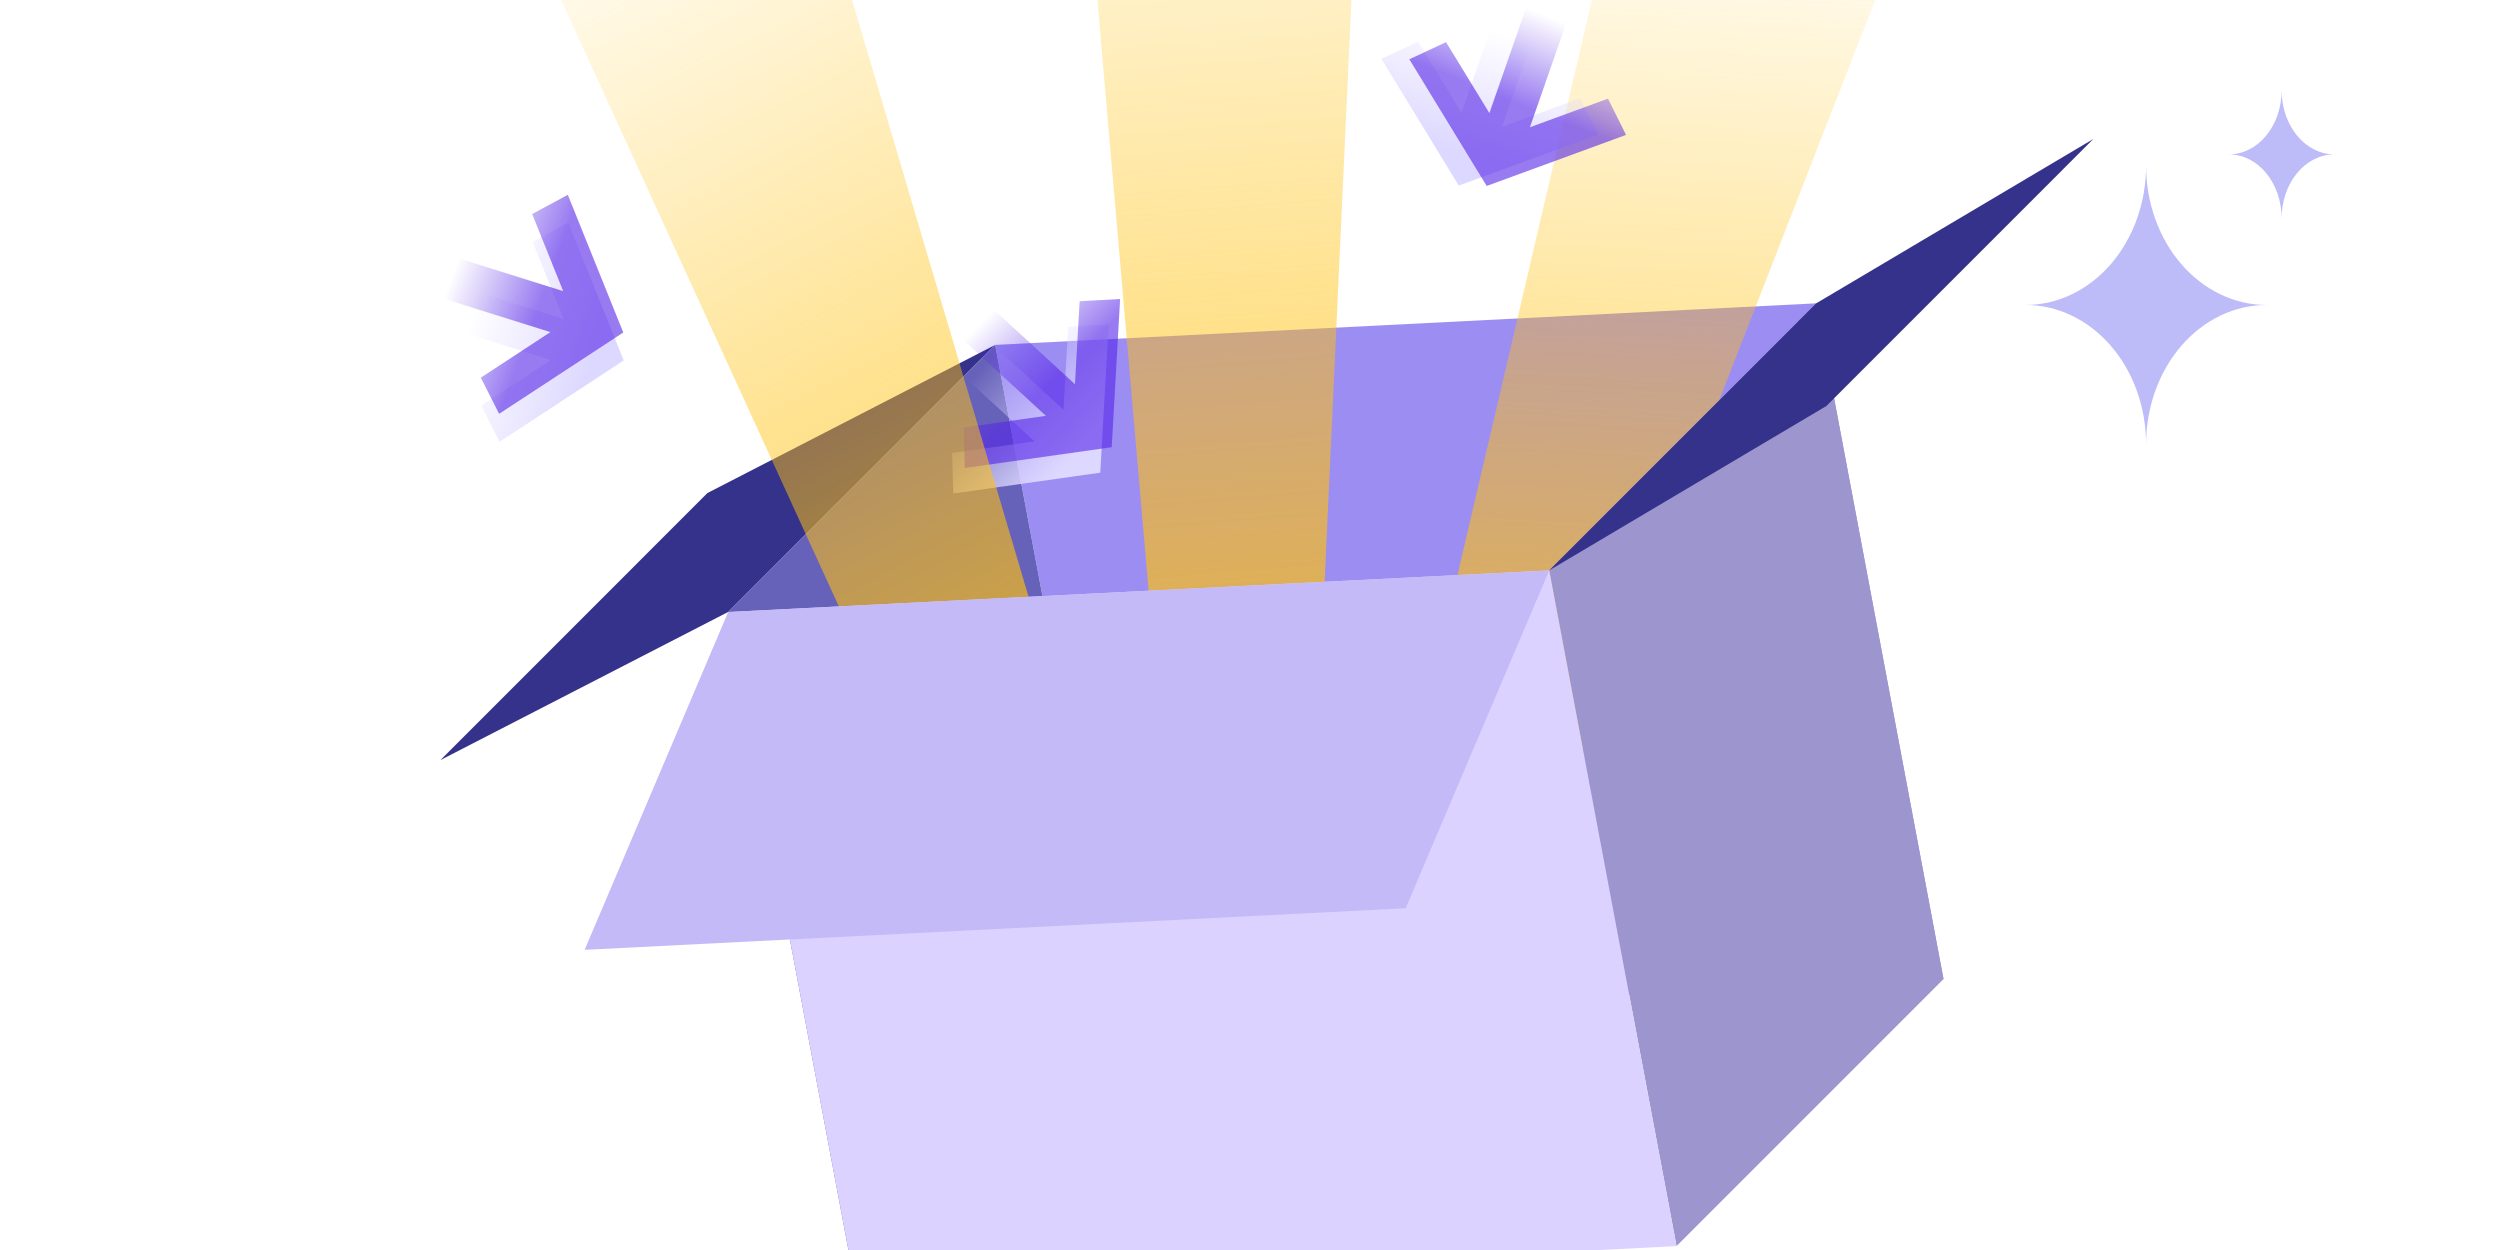 <svg width="332" height="166" viewBox="0 0 332 166" fill="none" xmlns="http://www.w3.org/2000/svg">
<path d="M285 59C285 56.571 284.586 54.165 283.782 51.92C282.978 49.676 281.799 47.636 280.314 45.919C278.828 44.201 277.064 42.838 275.123 41.908C273.182 40.978 271.101 40.5 269 40.5C273.243 40.5 277.313 38.551 280.314 35.081C283.314 31.612 285 26.907 285 22C285 26.907 286.686 31.612 289.686 35.081C292.687 38.551 296.757 40.5 301 40.5C296.757 40.5 292.687 42.449 289.686 45.919C286.686 49.388 285 54.093 285 59Z" fill="#BEBBF9"/>
<path d="M303 29C303 27.884 302.819 26.779 302.467 25.747C302.115 24.716 301.6 23.779 300.95 22.99C300.3 22.2 299.528 21.574 298.679 21.147C297.83 20.72 296.919 20.5 296 20.5C297.857 20.5 299.637 19.604 300.95 18.01C302.263 16.416 303 14.254 303 12C303 14.254 303.738 16.416 305.05 18.01C306.363 19.604 308.143 20.5 310 20.5C308.143 20.5 306.363 21.395 305.05 22.99C303.738 24.584 303 26.746 303 29Z" fill="#BEBBF9"/>
<path d="M258.099 130.015L149.064 135.537L132.157 45.803L241.192 40.281L258.099 130.015Z" fill="#9C8DF3"/>
<path d="M58.489 100.939L93.943 65.477L132.157 45.805L96.703 81.267L58.489 100.939Z" fill="#34328B"/>
<path d="M113.61 171L149.064 135.538L132.157 45.805L96.703 81.267L113.61 171Z" fill="#6762B9"/>
<path d="M147.227 43.09L146.116 62.77L126.599 65.533L126.443 60.154L137.374 58.607L125.29 47.5L129.148 43.302L141.232 54.409L141.854 43.387L147.227 43.09Z" fill="url(#paint0_linear_3914_127190)"/>
<path opacity="0.6" d="M148.749 39.707L147.638 59.387L128.121 62.15L127.965 56.771L138.896 55.224L126.812 44.117L130.67 39.919L142.754 51.026L143.376 40.004L148.749 39.707Z" fill="url(#paint1_linear_3914_127190)"/>
<path d="M205.155 112.557L186.452 106.755L223.109 -50.078L263.646 -37.505L205.155 112.557Z" fill="url(#paint2_linear_3914_127190)"/>
<path d="M174.567 106.349L154.989 106.745L140.085 -65.143L182.518 -66L174.567 106.349Z" fill="url(#paint3_linear_3914_127190)"/>
<path d="M222.645 165.477L258.099 130.015L241.192 40.281L205.738 75.743L222.645 165.477Z" fill="#9D95CE"/>
<path d="M144.407 105.684L126.071 112.558L59 -33.868L98.741 -48.766L144.407 105.684Z" fill="url(#paint4_linear_3914_127190)"/>
<path d="M242.546 53.915L278 18.453L241.192 40.282L205.738 75.744L242.546 53.915Z" fill="#34328B"/>
<path d="M222.645 165.483L113.61 171.005L96.703 81.272L205.738 75.75L222.645 165.483Z" fill="#DBD2FF"/>
<path d="M186.674 120.616L77.64 126.139L96.703 81.272L205.738 75.75L186.674 120.616Z" fill="#C3BAF7"/>
<path d="M75.466 29.581L82.831 47.865L66.343 58.667L63.914 53.865L73.149 47.816L57.488 42.904L59.194 37.463L74.855 42.375L70.73 32.135L75.466 29.581Z" fill="url(#paint5_linear_3914_127190)"/>
<path opacity="0.6" d="M75.405 25.87L82.771 44.154L66.283 54.956L63.854 50.154L73.088 44.105L57.427 39.193L59.134 33.752L74.794 38.664L70.669 28.424L75.405 25.87Z" fill="url(#paint6_linear_3914_127190)"/>
<path d="M212.234 17.861L193.725 24.641L183.453 7.817L188.33 5.542L194.082 14.964L199.491 -0.532L204.874 1.347L199.466 16.843L209.832 13.046L212.234 17.861Z" fill="url(#paint7_linear_3914_127190)"/>
<path opacity="0.6" d="M215.941 17.916L197.432 24.695L187.16 7.871L192.037 5.597L197.79 15.019L203.198 -0.477L208.581 1.401L203.173 16.898L213.539 13.101L215.941 17.916Z" fill="url(#paint8_linear_3914_127190)"/>
<defs>
<linearGradient id="paint0_linear_3914_127190" x1="143.11" y1="60.007" x2="130.655" y2="48.559" gradientUnits="userSpaceOnUse">
<stop stop-color="#DDD8FF"/>
<stop offset="1" stop-color="#DDD8FF" stop-opacity="0"/>
</linearGradient>
<linearGradient id="paint1_linear_3914_127190" x1="139.842" y1="50.629" x2="131.215" y2="41.912" gradientUnits="userSpaceOnUse">
<stop stop-color="#5423E7"/>
<stop offset="1" stop-color="#5423E7" stop-opacity="0"/>
</linearGradient>
<linearGradient id="paint2_linear_3914_127190" x1="225.446" y1="-19.698" x2="216.192" y2="138.487" gradientUnits="userSpaceOnUse">
<stop stop-color="#FFC10E" stop-opacity="0"/>
<stop offset="1" stop-color="#FFC10E"/>
</linearGradient>
<linearGradient id="paint3_linear_3914_127190" x1="160.867" y1="-44.279" x2="175.365" y2="136.907" gradientUnits="userSpaceOnUse">
<stop stop-color="#FFC10E" stop-opacity="0"/>
<stop offset="1" stop-color="#FFC10E"/>
</linearGradient>
<linearGradient id="paint4_linear_3914_127190" x1="86.431" y1="-25.41" x2="168.203" y2="131.556" gradientUnits="userSpaceOnUse">
<stop stop-color="#FFC10E" stop-opacity="0"/>
<stop offset="1" stop-color="#FFC10E"/>
</linearGradient>
<linearGradient id="paint5_linear_3914_127190" x1="78.935" y1="46.643" x2="62.794" y2="41.58" gradientUnits="userSpaceOnUse">
<stop stop-color="#DDD8FF"/>
<stop offset="1" stop-color="#DDD8FF" stop-opacity="0"/>
</linearGradient>
<linearGradient id="paint6_linear_3914_127190" x1="71.99" y1="39.544" x2="60.475" y2="35.324" gradientUnits="userSpaceOnUse">
<stop stop-color="#5423E7"/>
<stop offset="1" stop-color="#5423E7" stop-opacity="0"/>
</linearGradient>
<linearGradient id="paint7_linear_3914_127190" x1="195.07" y1="20.785" x2="200.645" y2="4.813" gradientUnits="userSpaceOnUse">
<stop stop-color="#DDD8FF"/>
<stop offset="1" stop-color="#DDD8FF" stop-opacity="0"/>
</linearGradient>
<linearGradient id="paint8_linear_3914_127190" x1="202.383" y1="14.066" x2="206.968" y2="2.692" gradientUnits="userSpaceOnUse">
<stop stop-color="#5423E7"/>
<stop offset="1" stop-color="#5423E7" stop-opacity="0"/>
</linearGradient>
</defs>
</svg>
